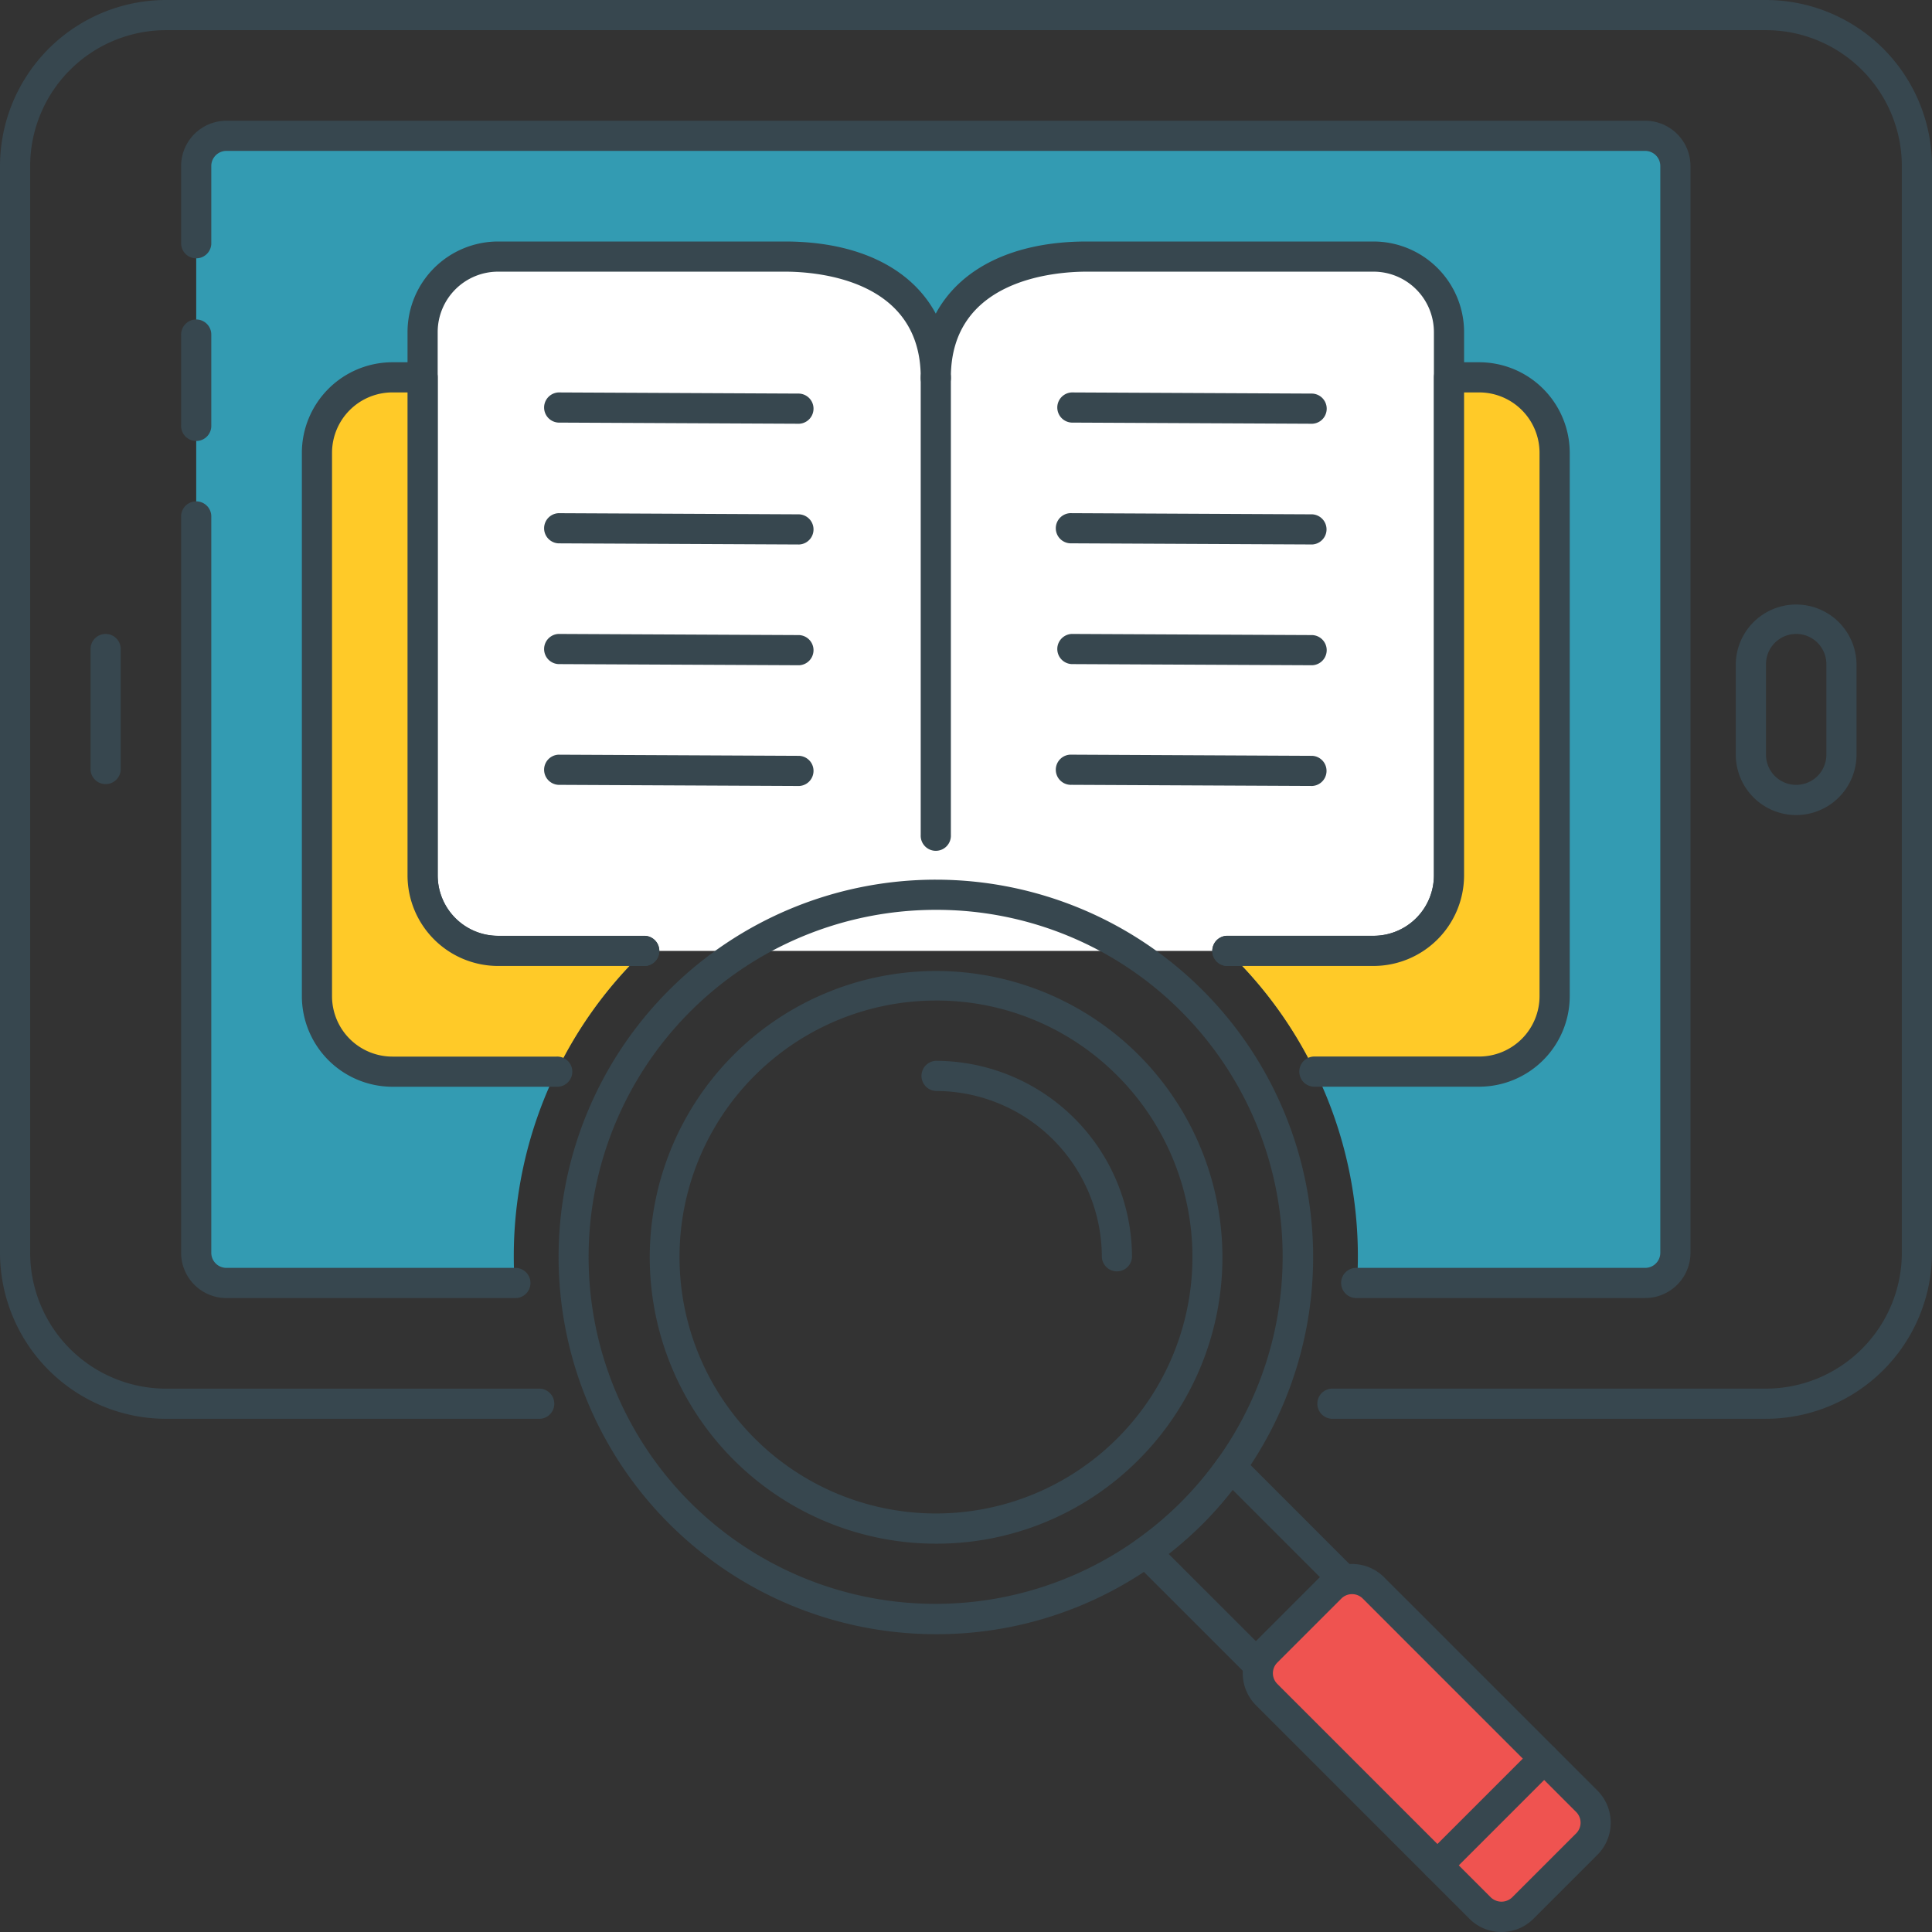 <svg xmlns="http://www.w3.org/2000/svg" viewBox="0 0 198.6 198.601"><rect x="0" y="0" width="198.6" height="198.601" fill="#333333" stroke="none"/><g transform="translate(-1500 -1850.5)"><path d="M148.95,0H3.1A3.1,3.1,0,0,0,0,3.1V114.816a3.1,3.1,0,0,0,3.1,3.1H32.732a43.384,43.384,0,1,1,86.593,0H148.95a3.1,3.1,0,0,0,3.1-3.1V3.1A3.1,3.1,0,0,0,148.95,0Z" transform="translate(1520.17 1864.464)" fill="#339BB2"/><path d="M150.5,0H4.655A4.658,4.658,0,0,0,0,4.655V12.67a1.552,1.552,0,0,0,3.1,0V4.655A1.554,1.554,0,0,1,4.655,3.1H150.5a1.556,1.556,0,0,1,1.552,1.552V116.367a1.554,1.554,0,0,1-1.552,1.552H120.873a1.552,1.552,0,1,0,0,3.1H150.5a4.66,4.66,0,0,0,4.655-4.655V4.655A4.66,4.66,0,0,0,150.5,0Z" transform="translate(1518.619 1862.912)" fill="#37474f"/><path d="M181.533,0H17.067A17.087,17.087,0,0,0,0,17.067V128.78a17.087,17.087,0,0,0,17.067,17.067H55.506a1.552,1.552,0,0,0,0-3.1H17.067A13.979,13.979,0,0,1,3.1,128.78V17.067A13.979,13.979,0,0,1,17.067,3.1H181.533A13.981,13.981,0,0,1,195.5,17.067V128.78a13.981,13.981,0,0,1-13.964,13.964H136.888a1.552,1.552,0,0,0,0,3.1h44.645A17.087,17.087,0,0,0,198.6,128.78V17.067A17.089,17.089,0,0,0,181.533,0Z" transform="translate(1500 1850.5)" fill="#37474f"/><path d="M82.646,71.372h15.1a7.757,7.757,0,0,0,7.758-7.758V7.758A7.757,7.757,0,0,0,97.748,0H68.269C59.7,0,52.753,3.842,52.753,12.413,52.753,3.845,45.805,0,37.238,0H7.758A7.757,7.757,0,0,0,0,7.758V63.614a7.757,7.757,0,0,0,7.758,7.758h15.1" transform="translate(1543.441 1876.877)" fill="#fff"/><path d="M99.3,0H69.82C62.311,0,56.828,2.725,54.3,7.413,51.779,2.725,46.3,0,38.789,0H9.309A9.321,9.321,0,0,0,0,9.309V65.166a9.321,9.321,0,0,0,9.309,9.309h15.1a1.552,1.552,0,0,0,0-3.1H9.309A6.212,6.212,0,0,1,3.1,65.166V9.309A6.212,6.212,0,0,1,9.309,3.1h29.48c3.277,0,13.964.782,13.964,10.858a1.552,1.552,0,1,0,3.1,0C55.856,3.885,66.543,3.1,69.82,3.1H99.3a6.212,6.212,0,0,1,6.206,6.206V65.166A6.212,6.212,0,0,1,99.3,71.372H84.2a1.552,1.552,0,0,0,0,3.1H99.3a9.321,9.321,0,0,0,9.309-9.309V9.309A9.321,9.321,0,0,0,99.3,0Z" transform="translate(1541.892 1875.325)" fill="#37474f"/><path d="M6.206,21.723A6.213,6.213,0,0,1,0,15.517V6.206a6.206,6.206,0,0,1,12.411,0v9.311A6.213,6.213,0,0,1,6.206,21.723Zm0-18.62a3.106,3.106,0,0,0-3.1,3.1v9.311a3.1,3.1,0,0,0,6.206,0V6.206A3.106,3.106,0,0,0,6.206,3.1Z" transform="translate(1678.43 1912.563)" fill="#37474f"/><g transform="translate(1509.309 1915.666)"><path d="M0,12.413V0" transform="translate(1.552 1.552)" fill="#ffca28"/><path d="M1.552,0A1.55,1.55,0,0,0,0,1.552V13.964a1.552,1.552,0,0,0,3.1,0V1.552A1.552,1.552,0,0,0,1.552,0Z" fill="#37474f"/></g><path d="M1.552,0A1.55,1.55,0,0,0,0,1.552v9.309a1.552,1.552,0,1,0,3.1,0V1.552A1.552,1.552,0,0,0,1.552,0Z" transform="translate(1500 1878.428)" fill="#37474f"/><path d="M1.552,0A1.552,1.552,0,0,0,0,1.552v9.309a1.552,1.552,0,1,0,3.1,0V1.552A1.552,1.552,0,0,0,1.552,0Z" transform="translate(1518.619 1883.34)" fill="#37474f"/><path d="M34.28,78.872H4.655A1.554,1.554,0,0,1,3.1,77.321V1.552a1.552,1.552,0,0,0-3.1,0V77.321a4.658,4.658,0,0,0,4.655,4.655H34.28a1.552,1.552,0,1,0,0-3.1Z" transform="translate(1518.619 1901.959)" fill="#37474f"/><g transform="translate(1608.609 1890.841)"><path d="M0,0,24.738.118" transform="translate(1.552 1.552)" fill="#fff"/><path d="M26.3.118,1.558,0H1.552a1.552,1.552,0,0,0-.006,3.1l24.741.118h.006A1.552,1.552,0,0,0,26.3.118Z" transform="translate(0)" fill="#37474f"/></g><g transform="translate(1608.609 1903.251)"><path d="M0,0,24.738.118" transform="translate(1.552 1.554)" fill="#fff"/><path d="M26.3.12,1.558,0a1.552,1.552,0,1,0-.012,3.1l24.741.118h.006A1.552,1.552,0,0,0,26.3.12Z" transform="translate(0 0)" fill="#37474f"/></g><g transform="translate(1608.609 1915.666)"><path d="M0,0,24.738.118" transform="translate(1.552 1.552)" fill="#fff"/><path d="M26.3.118,1.558,0H1.552a1.552,1.552,0,0,0-.006,3.1l24.741.118h.006A1.552,1.552,0,0,0,26.3.118Z" transform="translate(0)" fill="#37474f"/></g><g transform="translate(1608.609 1928.076)"><path d="M0,0,24.738.118" transform="translate(1.552 1.554)" fill="#fff"/><path d="M26.3.12,1.558,0a1.552,1.552,0,1,0-.012,3.1l24.741.118h.006A1.552,1.552,0,0,0,26.3.12Z" transform="translate(0 0)" fill="#37474f"/></g><g transform="translate(1555.856 1890.841)"><path d="M0,0,24.738.118" transform="translate(1.552 1.552)" fill="#fff"/><path d="M26.3.118,1.558,0H1.552a1.552,1.552,0,0,0-.006,3.1l24.741.118h.006A1.552,1.552,0,0,0,26.3.118Z" transform="translate(0)" fill="#37474f"/></g><g transform="translate(1555.856 1903.253)"><path d="M0,0,24.738.118" transform="translate(1.552 1.552)" fill="#fff"/><path d="M26.3.118,1.558,0H1.552a1.552,1.552,0,0,0-.006,3.1l24.741.118h.006A1.552,1.552,0,0,0,26.3.118Z" transform="translate(0)" fill="#37474f"/></g><g transform="translate(1555.856 1915.666)"><path d="M0,0,24.738.118" transform="translate(1.552 1.552)" fill="#fff"/><path d="M26.3.118,1.558,0H1.552a1.552,1.552,0,0,0-.006,3.1l24.741.118h.006A1.552,1.552,0,0,0,26.3.118Z" transform="translate(0)" fill="#37474f"/></g><g transform="translate(1555.856 1928.078)"><path d="M0,0,24.738.118" transform="translate(1.552 1.552)" fill="#fff"/><path d="M26.3.118,1.558,0H1.552a1.552,1.552,0,0,0-.006,3.1l24.741.118h.006A1.552,1.552,0,0,0,26.3.118Z" transform="translate(0)" fill="#37474f"/></g><path d="M12.919,23.241a1.541,1.541,0,0,1-1.1-.452L.455,11.425a1.554,1.554,0,0,1,.2-2.363A35.552,35.552,0,0,0,5.239,5.236,35.924,35.924,0,0,0,9.062.647,1.556,1.556,0,0,1,10.2,0l.093,0a1.567,1.567,0,0,1,1.136.452L22.794,11.819a1.551,1.551,0,0,1,0,2.192l-8.778,8.778A1.563,1.563,0,0,1,12.919,23.241ZM10.509,3.918A36.869,36.869,0,0,1,7.437,7.431,37.014,37.014,0,0,1,3.923,10.5l9,9L19.5,12.913l-9-9h0Z" transform="translate(1616.189 1999.715)" fill="#37474f"/><path d="M38.773,77.559a38.787,38.787,0,0,1-27.428-66.2A38.789,38.789,0,0,1,66.2,66.218,38.535,38.535,0,0,1,38.773,77.559Zm0-74.459A35.685,35.685,0,0,0,13.537,64.02,35.687,35.687,0,0,0,64.006,13.551,35.46,35.46,0,0,0,38.773,3.1Zm0,65.154a29.434,29.434,0,1,1,20.843-8.621A29.284,29.284,0,0,1,38.775,68.254Zm0-55.831a26.363,26.363,0,1,0,18.65,7.711A26.2,26.2,0,0,0,38.775,12.422Z" transform="translate(1557.422 1940.928)" fill="#37474f"/><path d="M18.619,58.959A7.757,7.757,0,0,1,10.861,51.2V0h-3.1A7.757,7.757,0,0,0,0,7.758V63.614a7.757,7.757,0,0,0,7.758,7.758H24.617a43.2,43.2,0,0,1,8.276-11.665c.267-.267.555-.49.829-.748Z" transform="translate(1532.583 1889.289)" fill="#ffca28"/><path d="M25.964,0h-3.1V51.2A7.757,7.757,0,0,1,15.1,58.959H0c.27.258.562.481.829.748A43.131,43.131,0,0,1,9.1,71.372H25.967a7.757,7.757,0,0,0,7.758-7.758V7.758A7.763,7.763,0,0,0,25.964,0Z" transform="translate(1626.089 1889.289)" fill="#ffca28"/><path d="M35.273,58.959H20.17a6.212,6.212,0,0,1-6.206-6.206V1.552A1.552,1.552,0,0,0,12.413,0h-3.1A9.321,9.321,0,0,0,0,9.309V65.166a9.321,9.321,0,0,0,9.309,9.309H26.169a1.552,1.552,0,1,0,0-3.1H9.309A6.212,6.212,0,0,1,3.1,65.166V9.309A6.212,6.212,0,0,1,9.309,3.1h1.552v49.65a9.321,9.321,0,0,0,9.309,9.309h15.1a1.552,1.552,0,0,0,0-3.1Z" transform="translate(1531.031 1887.738)" fill="#37474f"/><path d="M27.515,0h-3.1a1.552,1.552,0,0,0-1.552,1.552v51.2a6.212,6.212,0,0,1-6.206,6.206H1.552a1.552,1.552,0,0,0,0,3.1h15.1a9.321,9.321,0,0,0,9.309-9.309V3.1h1.552a6.212,6.212,0,0,1,6.206,6.206V65.163a6.213,6.213,0,0,1-6.206,6.206H10.653a1.552,1.552,0,1,0,0,3.1H27.515a9.321,9.321,0,0,0,9.309-9.309V9.309A9.321,9.321,0,0,0,27.515,0Z" transform="translate(1624.538 1887.738)" fill="#37474f"/><path d="M33.822,22.852,11.88.91a3.1,3.1,0,0,0-4.388,0L.91,7.492a3.1,3.1,0,0,0,0,4.388L22.852,33.822a3.1,3.1,0,0,0,4.388,0l6.582-6.582A3.1,3.1,0,0,0,33.822,22.852Z" transform="translate(1629.297 2012.818)" fill="#ef5350"/><path d="M26.595,37.831A4.627,4.627,0,0,1,23.3,36.465L1.359,14.522a4.665,4.665,0,0,1,0-6.583l6.585-6.58a4.664,4.664,0,0,1,6.583,0L36.47,23.3a4.677,4.677,0,0,1,0,6.585l-6.585,6.583A4.645,4.645,0,0,1,26.595,37.831ZM11.237,3.1a1.541,1.541,0,0,0-1.1.452L3.554,10.134a1.549,1.549,0,0,0,0,2.192L25.5,34.27a1.586,1.586,0,0,0,2.192,0l6.585-6.583a1.56,1.56,0,0,0,0-2.192L12.335,3.552A1.541,1.541,0,0,0,11.237,3.1Z" transform="translate(1627.748 2011.271)" fill="#37474f"/><g transform="translate(1594.645 1887.734)"><path d="M0,0V47.04" transform="translate(1.548 1.555)" fill="#fff"/><path d="M1.552,0A1.552,1.552,0,0,0,0,1.552V48.595a1.552,1.552,0,1,0,3.1,0V1.552A1.552,1.552,0,0,0,1.552,0Z" fill="#37474f"/></g><path d="M1.552,0a1.552,1.552,0,0,0,0,3.1A17.087,17.087,0,0,1,18.619,20.17a1.552,1.552,0,0,0,3.1,0A20.2,20.2,0,0,0,1.552,0Z" transform="translate(1594.645 1959.547)" fill="#37474f"/><path d="M13.62.454a1.553,1.553,0,0,0-2.194,0L.454,11.423a1.552,1.552,0,0,0,2.2,2.194L13.624,2.648A1.55,1.55,0,0,0,13.62.454Z" transform="translate(1646.206 2029.73)" fill="#37474f"/></g></svg>
